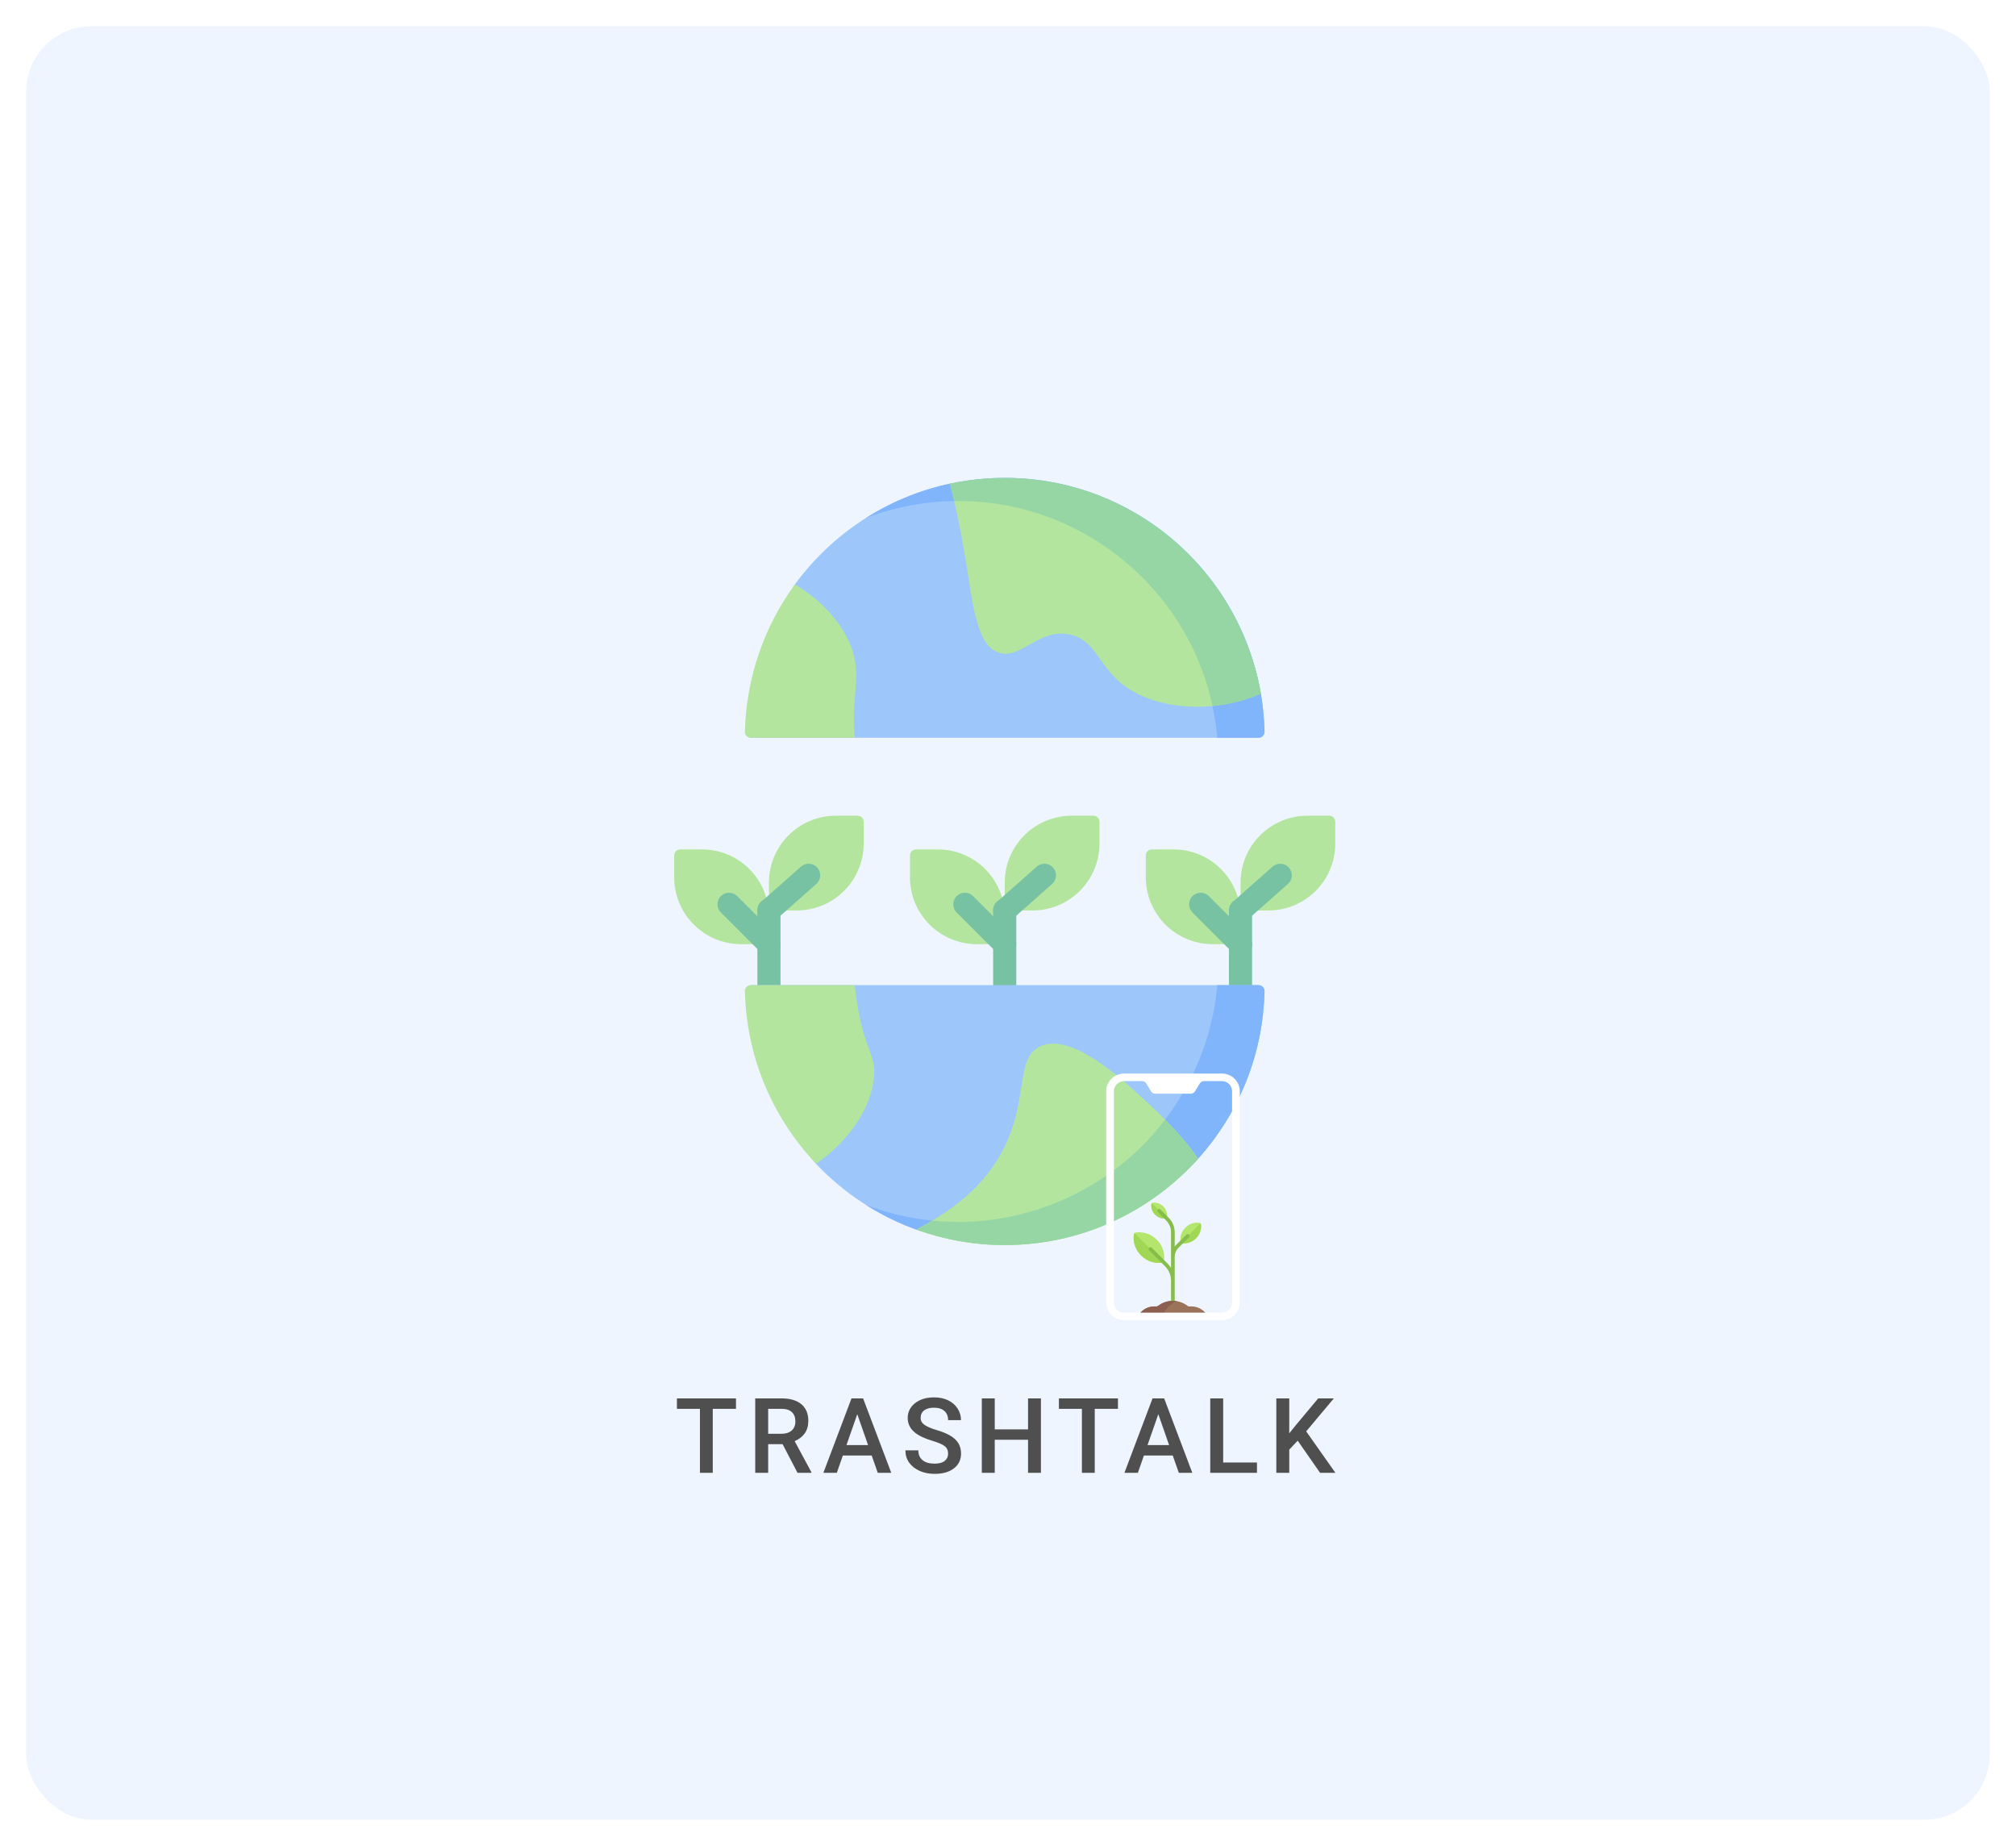 <svg width="308" height="282" viewBox="0 0 308 282" fill="none" xmlns="http://www.w3.org/2000/svg">
<g filter="url(#filter0_d)">
<rect x="4" width="300" height="274" rx="10" fill="#EEF5FF"/>
</g>
<path d="M157.754 139.088H153.5V134.834C153.5 129.189 158.076 124.613 163.721 124.613H167.059C167.565 124.613 167.975 125.023 167.975 125.529V128.867C167.975 134.512 163.399 139.088 157.754 139.088V139.088Z" fill="#B3E59F"/>
<path d="M149.244 144.236H153.498V139.982C153.498 134.337 148.922 129.761 143.278 129.761H139.939C139.433 129.761 139.023 130.171 139.023 130.676V134.015C139.023 139.66 143.599 144.236 149.244 144.236Z" fill="#B3E59F"/>
<path d="M152.175 140.261C151.527 139.53 151.595 138.412 152.327 137.764L158.396 132.391C159.127 131.743 160.245 131.811 160.893 132.542C161.54 133.274 161.472 134.392 160.741 135.039L154.672 140.413C153.943 141.058 152.825 140.995 152.175 140.261Z" fill="#78C2A4"/>
<path d="M193.782 139.089H189.527V134.835C189.527 129.19 194.103 124.614 199.748 124.614H203.087C203.592 124.614 204.002 125.024 204.002 125.53V128.868C204.003 134.513 199.426 139.089 193.782 139.089Z" fill="#B3E59F"/>
<path d="M185.272 144.237H189.526V139.983C189.526 134.338 184.95 129.762 179.305 129.762H175.966C175.461 129.762 175.051 130.172 175.051 130.677V134.016C175.051 139.661 179.627 144.237 185.272 144.237Z" fill="#B3E59F"/>
<path d="M188.198 140.261C187.551 139.53 187.619 138.412 188.35 137.764L194.42 132.391C195.151 131.743 196.269 131.811 196.916 132.542C197.564 133.274 197.496 134.392 196.764 135.039L190.695 140.413C189.966 141.058 188.848 140.995 188.198 140.261V140.261Z" fill="#78C2A4"/>
<path d="M121.731 139.088H117.477V134.834C117.477 129.189 122.053 124.613 127.697 124.613H131.036C131.542 124.613 131.952 125.023 131.952 125.529V128.867C131.952 134.512 127.376 139.088 121.731 139.088Z" fill="#B3E59F"/>
<path d="M113.221 144.236H117.475V139.982C117.475 134.337 112.899 129.761 107.254 129.761H103.916C103.41 129.761 103 130.171 103 130.676V134.015C103 139.66 107.576 144.236 113.221 144.236V144.236Z" fill="#B3E59F"/>
<path d="M117.479 152.222C116.503 152.222 115.711 151.43 115.711 150.453V139.031C115.711 138.054 116.503 137.263 117.479 137.263C118.456 137.263 119.248 138.054 119.248 139.031V150.453C119.248 151.43 118.456 152.222 117.479 152.222Z" fill="#78C2A4"/>
<path d="M116.148 140.26C115.5 139.529 115.568 138.411 116.299 137.763L122.369 132.39C123.1 131.742 124.218 131.81 124.865 132.541C125.513 133.273 125.445 134.391 124.713 135.038L118.644 140.412C117.915 141.057 116.797 140.994 116.148 140.26V140.26Z" fill="#78C2A4"/>
<path d="M116.226 145.487L110.135 139.396C109.444 138.705 109.444 137.586 110.135 136.895C110.826 136.204 111.946 136.204 112.637 136.895L118.727 142.985C119.418 143.676 119.418 144.796 118.727 145.487C118.036 146.177 116.916 146.177 116.226 145.487V145.487Z" fill="#78C2A4"/>
<path d="M188.277 145.488L182.186 139.397C181.495 138.707 181.495 137.587 182.186 136.896C182.877 136.205 183.996 136.205 184.687 136.896L190.778 142.986C191.469 143.677 191.469 144.797 190.778 145.487C190.087 146.178 188.968 146.178 188.277 145.488Z" fill="#78C2A4"/>
<path d="M153.499 152.221C152.522 152.221 151.73 151.429 151.73 150.452V139.03C151.73 138.053 152.522 137.262 153.499 137.262C154.476 137.262 155.267 138.053 155.267 139.03V150.452C155.267 151.429 154.476 152.221 153.499 152.221Z" fill="#78C2A4"/>
<path d="M152.249 145.487L146.159 139.396C145.468 138.706 145.468 137.586 146.159 136.895C146.849 136.204 147.969 136.204 148.66 136.895L154.75 142.985C155.441 143.676 155.441 144.796 154.75 145.486C154.06 146.177 152.94 146.177 152.249 145.487V145.487Z" fill="#78C2A4"/>
<path d="M189.522 152.22C188.546 152.22 187.754 151.428 187.754 150.452V139.088C187.754 138.111 188.546 137.319 189.522 137.319C190.499 137.319 191.291 138.111 191.291 139.088V150.452C191.291 151.429 190.499 152.22 189.522 152.22Z" fill="#78C2A4"/>
<path d="M114.753 112.705C114.212 112.705 113.789 112.238 113.84 111.7C114.334 106.459 118.514 101.471 120.485 96.924C121.667 94.198 119.712 91.631 121.447 89.264C127.099 81.549 135.469 75.951 145.147 73.879C147.839 73.303 150.633 76.433 153.497 76.433C173.129 76.433 189.433 87.248 192.633 105.967C192.956 107.857 193.145 109.792 193.191 111.763C193.203 112.279 192.79 112.705 192.274 112.705H114.753Z" fill="#9DC6FB"/>
<path d="M146.424 76.537C167.16 76.537 184.18 92.434 185.97 112.705H192.276C192.793 112.705 193.204 112.278 193.193 111.761C192.691 90.269 175.111 73 153.498 73C145.708 73 138.444 75.245 132.312 79.121C136.698 77.453 141.454 76.537 146.424 76.537V76.537Z" fill="#80B4FB"/>
<path d="M192.625 105.97C189.424 87.251 173.132 76.434 153.5 76.434C150.636 76.434 147.845 73.311 145.152 73.887C145.944 77.076 146.753 80.822 147.48 85.241C148.67 92.468 149.169 98.596 152.613 99.705C155.967 100.785 158.693 96.003 163.345 96.906C167.247 97.663 167.794 101.509 171.276 104.371C176 108.254 184.886 109.31 192.625 105.97V105.97Z" fill="#B3E59F"/>
<path d="M185.239 107.856C187.705 107.619 190.22 107.007 192.625 105.969C188.713 83.772 167.43 69.172 145.152 73.887C145.362 74.732 145.574 75.618 145.784 76.545C164.94 76.195 181.408 89.756 185.239 107.856V107.856Z" fill="#95D6A4"/>
<path d="M130.281 99.523C129.036 95.504 125.62 91.764 121.455 89.269C116.707 95.725 113.995 103.666 113.805 111.763C113.793 112.279 114.205 112.705 114.721 112.705H130.597C130.034 106.321 131.553 103.628 130.281 99.523V99.523Z" fill="#B3E59F"/>
<path d="M192.278 150.496C192.793 150.496 193.206 150.922 193.194 151.438C192.965 161.268 189.164 170.214 183.038 177.029C175.77 185.116 165.229 186.768 153.5 186.768C148.772 186.768 144.236 189.375 140.031 187.858C134.131 185.731 128.879 182.245 124.654 177.779C122.287 175.278 123.676 172.468 122.019 169.418C119.111 164.063 114.288 157.965 113.83 151.481C113.793 150.95 114.212 150.496 114.745 150.496H192.278Z" fill="#9DC6FB"/>
<path d="M185.971 150.495C184.181 170.766 167.16 186.663 146.424 186.663C141.454 186.663 136.698 185.747 132.312 184.079C134.722 185.602 137.307 186.873 140.03 187.856C144.235 189.373 148.77 186.767 153.499 186.767C165.228 186.767 175.769 185.115 183.037 177.028C189.163 170.213 192.964 161.267 193.193 151.437C193.205 150.921 192.792 150.495 192.276 150.495H185.971Z" fill="#80B4FB"/>
<path d="M115.203 161.005C116.951 167.376 120.248 173.107 124.661 177.771C129.641 174.46 133.211 169.13 133.549 164.349C133.774 161.17 132.383 160.869 131.172 154.545C130.884 153.039 130.704 151.702 130.597 150.495H114.721C114.208 150.495 113.793 150.916 113.805 151.428C113.805 151.452 113.806 151.476 113.807 151.501C113.887 154.71 114.354 157.909 115.203 161.005V161.005Z" fill="#B3E59F"/>
<path d="M140.031 187.853C144.237 189.37 148.771 190.2 153.499 190.2C165.228 190.2 175.766 185.112 183.034 177.025C180.38 173.09 176.377 169.434 174.114 167.369C170.976 164.507 163.497 157.683 158.885 159.893C155.278 161.622 157.04 167.14 153.901 174.292C150.633 181.734 144.479 185.432 140.031 187.853V187.853Z" fill="#B3E59F"/>
<path d="M140.031 187.853C144.237 189.37 148.771 190.2 153.499 190.2C165.228 190.2 175.766 185.112 183.034 177.025C180.38 173.09 176.377 169.434 174.114 167.369C170.976 164.507 163.497 157.683 158.885 159.893C155.278 161.622 157.04 167.14 153.901 174.292C150.633 181.734 144.479 185.432 140.031 187.853V187.853Z" fill="#B3E59F"/>
<path d="M177.987 171.047C170.097 181.553 156.45 187.918 142.474 186.467C142.473 186.467 142.473 186.467 142.472 186.468C141.627 186.973 140.859 187.404 140.035 187.852C140.06 187.862 140.085 187.871 140.11 187.88C144.294 189.379 148.801 190.201 153.501 190.201C165.23 190.201 175.767 185.112 183.036 177.026C181.575 174.865 179.818 172.898 177.987 171.047V171.047Z" fill="#95D6A4"/>
<path d="M183.47 187.024C183.454 186.908 183.359 186.813 183.242 186.796C182.501 186.692 181.695 186.944 181.095 187.544C180.494 188.144 180.243 188.95 180.347 189.691C180.364 189.808 180.458 189.903 180.575 189.919C181.316 190.024 182.123 189.772 182.723 189.172C183.323 188.572 183.574 187.766 183.47 187.024Z" fill="#B4E66E"/>
<path d="M183.472 187.024C183.464 186.965 183.436 186.912 183.396 186.872L180.426 189.842C180.466 189.882 180.519 189.91 180.577 189.918C181.319 190.023 182.125 189.771 182.725 189.171C183.325 188.571 183.577 187.765 183.472 187.024Z" fill="#A0D755"/>
<path d="M176.16 183.725C176.019 183.738 175.908 183.849 175.895 183.99C175.843 184.536 176.039 185.119 176.478 185.558C176.917 185.997 177.5 186.194 178.047 186.142C178.188 186.128 178.298 186.018 178.312 185.877C178.363 185.33 178.167 184.747 177.728 184.308C177.289 183.869 176.706 183.673 176.16 183.725Z" fill="#B4E66E"/>
<path d="M176.478 185.558C176.917 185.997 177.5 186.194 178.047 186.142C178.117 186.135 178.18 186.104 178.227 186.057L175.979 183.81C175.933 183.856 175.902 183.919 175.895 183.99C175.843 184.536 176.039 185.119 176.478 185.558Z" fill="#A0D755"/>
<path d="M173.471 188.296C173.356 188.315 173.263 188.408 173.244 188.523C173.054 189.642 173.421 190.875 174.332 191.786C175.243 192.697 176.476 193.064 177.596 192.874C177.71 192.855 177.803 192.762 177.823 192.647C178.012 191.528 177.646 190.295 176.734 189.384C175.823 188.473 174.59 188.106 173.471 188.296Z" fill="#B4E66E"/>
<path d="M174.332 191.786C175.243 192.697 176.476 193.064 177.596 192.874C177.653 192.864 177.705 192.836 177.745 192.796L173.322 188.373C173.282 188.413 173.254 188.465 173.244 188.522C173.054 189.642 173.421 190.875 174.332 191.786Z" fill="#A0D755"/>
<path d="M184.613 201.272C184.176 200.272 183.179 199.573 182.019 199.573C181.944 199.573 181.871 199.577 181.798 199.583C181.653 199.596 181.511 199.55 181.395 199.462C180.78 198.999 180.016 198.724 179.187 198.724C178.358 198.724 177.595 198.999 176.98 199.462C176.863 199.55 176.722 199.596 176.576 199.583C176.504 199.577 176.43 199.573 176.356 199.573C175.195 199.573 174.199 200.272 173.762 201.272H184.613Z" fill="#9B735A"/>
<path d="M181.653 188.613C181.542 188.502 181.363 188.502 181.252 188.613L179.65 190.216C179.586 190.28 179.526 190.347 179.47 190.416V188.247C179.47 187.415 179.146 186.633 178.558 186.045L177.284 184.77C177.174 184.66 176.994 184.66 176.884 184.77C176.773 184.881 176.773 185.06 176.884 185.171L178.158 186.445C178.639 186.926 178.904 187.566 178.904 188.247V193.687C178.759 193.457 178.59 193.239 178.392 193.042L175.968 190.617C175.857 190.506 175.678 190.506 175.567 190.617C175.457 190.728 175.457 190.907 175.567 191.017L177.992 193.442C178.58 194.031 178.904 194.813 178.904 195.644V199.006H179.47V192.018C179.47 191.489 179.676 190.991 180.05 190.617L181.653 189.013C181.763 188.903 181.763 188.724 181.653 188.613Z" fill="#87BE4B"/>
<path d="M179.799 198.775C179.6 198.741 179.396 198.724 179.187 198.724C178.358 198.724 177.595 198.999 176.98 199.462C176.863 199.55 176.722 199.596 176.576 199.583C176.504 199.577 176.43 199.573 176.356 199.573C175.195 199.573 174.199 200.272 173.762 201.272H177.452C177.851 200.147 178.705 199.237 179.799 198.775Z" fill="#8C5F50"/>
<path d="M185.417 201.555H172.959C172.802 201.555 172.676 201.428 172.676 201.271C172.676 201.115 172.802 200.988 172.959 200.988H185.417C185.574 200.988 185.7 201.115 185.7 201.271C185.7 201.428 185.574 201.555 185.417 201.555Z" fill="#AE8B70"/>
<path fill-rule="evenodd" clip-rule="evenodd" d="M169 166.695C169 165.206 170.231 164 171.748 164H186.665C188.183 164 189.413 165.206 189.413 166.695V198.985C189.413 200.473 188.182 201.679 186.665 201.679H171.748C170.23 201.679 169 200.474 169 198.985V166.695ZM170.178 166.69V198.989C170.178 199.835 170.881 200.526 171.749 200.526H186.665C187.533 200.526 188.235 199.838 188.235 198.989V166.69C188.235 165.844 187.533 165.153 186.667 165.153H183.918C183.704 165.153 183.434 165.301 183.322 165.484L182.55 166.745C182.439 166.925 182.171 167.076 181.954 167.076H176.459C176.241 167.076 175.975 166.928 175.864 166.745L175.091 165.484C174.981 165.304 174.712 165.153 174.495 165.153H171.746C170.883 165.153 170.178 165.842 170.178 166.69Z" fill="white"/>
<path d="M112.443 215.219H108.896V225H106.935V215.219H103.42V213.625H112.443V215.219ZM119.563 220.617H117.36V225H115.383V213.625H119.383C120.696 213.625 121.709 213.919 122.422 214.508C123.136 215.096 123.493 215.948 123.493 217.062C123.493 217.823 123.308 218.461 122.938 218.977C122.573 219.487 122.063 219.88 121.407 220.156L123.961 224.898V225H121.844L119.563 220.617ZM117.36 219.031H119.391C120.058 219.031 120.578 218.865 120.953 218.531C121.328 218.193 121.516 217.732 121.516 217.148C121.516 216.539 121.341 216.068 120.993 215.734C120.649 215.401 120.133 215.229 119.446 215.219H117.36V219.031ZM133.175 222.352H128.768L127.847 225H125.792L130.089 213.625H131.862L136.167 225H134.104L133.175 222.352ZM129.323 220.758H132.62L130.972 216.039L129.323 220.758ZM144.849 222.07C144.849 221.57 144.672 221.185 144.318 220.914C143.969 220.643 143.336 220.37 142.419 220.094C141.503 219.818 140.774 219.51 140.232 219.172C139.195 218.521 138.677 217.672 138.677 216.625C138.677 215.708 139.05 214.953 139.794 214.359C140.544 213.766 141.516 213.469 142.708 213.469C143.5 213.469 144.206 213.615 144.826 213.906C145.445 214.198 145.932 214.615 146.287 215.156C146.641 215.693 146.818 216.289 146.818 216.945H144.849C144.849 216.352 144.662 215.888 144.287 215.555C143.917 215.216 143.386 215.047 142.693 215.047C142.047 215.047 141.544 215.185 141.185 215.461C140.831 215.737 140.654 216.122 140.654 216.617C140.654 217.034 140.846 217.383 141.232 217.664C141.617 217.94 142.253 218.211 143.138 218.477C144.024 218.737 144.734 219.036 145.271 219.375C145.807 219.708 146.201 220.094 146.451 220.531C146.701 220.964 146.826 221.471 146.826 222.055C146.826 223.003 146.461 223.758 145.732 224.32C145.008 224.878 144.024 225.156 142.779 225.156C141.956 225.156 141.198 225.005 140.505 224.703C139.818 224.396 139.281 223.974 138.896 223.438C138.516 222.901 138.326 222.276 138.326 221.562H140.302C140.302 222.208 140.516 222.708 140.943 223.062C141.37 223.417 141.982 223.594 142.779 223.594C143.466 223.594 143.982 223.456 144.326 223.18C144.675 222.898 144.849 222.529 144.849 222.07ZM159.031 225H157.062V219.945H151.977V225H150V213.625H151.977V218.359H157.062V213.625H159.031V225ZM170.799 215.219H167.253V225H165.292V215.219H161.776V213.625H170.799V215.219ZM179.169 222.352H174.763L173.841 225H171.786L176.083 213.625H177.857L182.161 225H180.099L179.169 222.352ZM175.317 220.758H178.614L176.966 216.039L175.317 220.758ZM186.875 223.422H192.039V225H184.898V213.625H186.875V223.422ZM198.26 220.086L196.971 221.453V225H194.994V213.625H196.971V218.961L198.065 217.609L201.393 213.625H203.783L199.557 218.664L204.026 225H201.682L198.26 220.086Z" fill="#4F4F4F"/>
<defs>
<filter id="filter0_d" x="0" y="0" width="308" height="282" filterUnits="userSpaceOnUse" color-interpolation-filters="sRGB">
<feFlood flood-opacity="0" result="BackgroundImageFix"/>
<feColorMatrix in="SourceAlpha" type="matrix" values="0 0 0 0 0 0 0 0 0 0 0 0 0 0 0 0 0 0 127 0"/>
<feOffset dy="4"/>
<feGaussianBlur stdDeviation="2"/>
<feColorMatrix type="matrix" values="0 0 0 0 0.779 0 0 0 0 0.779 0 0 0 0 0.779 0 0 0 0.25 0"/>
<feBlend mode="normal" in2="BackgroundImageFix" result="effect1_dropShadow"/>
<feBlend mode="normal" in="SourceGraphic" in2="effect1_dropShadow" result="shape"/>
</filter>
</defs>
</svg>
